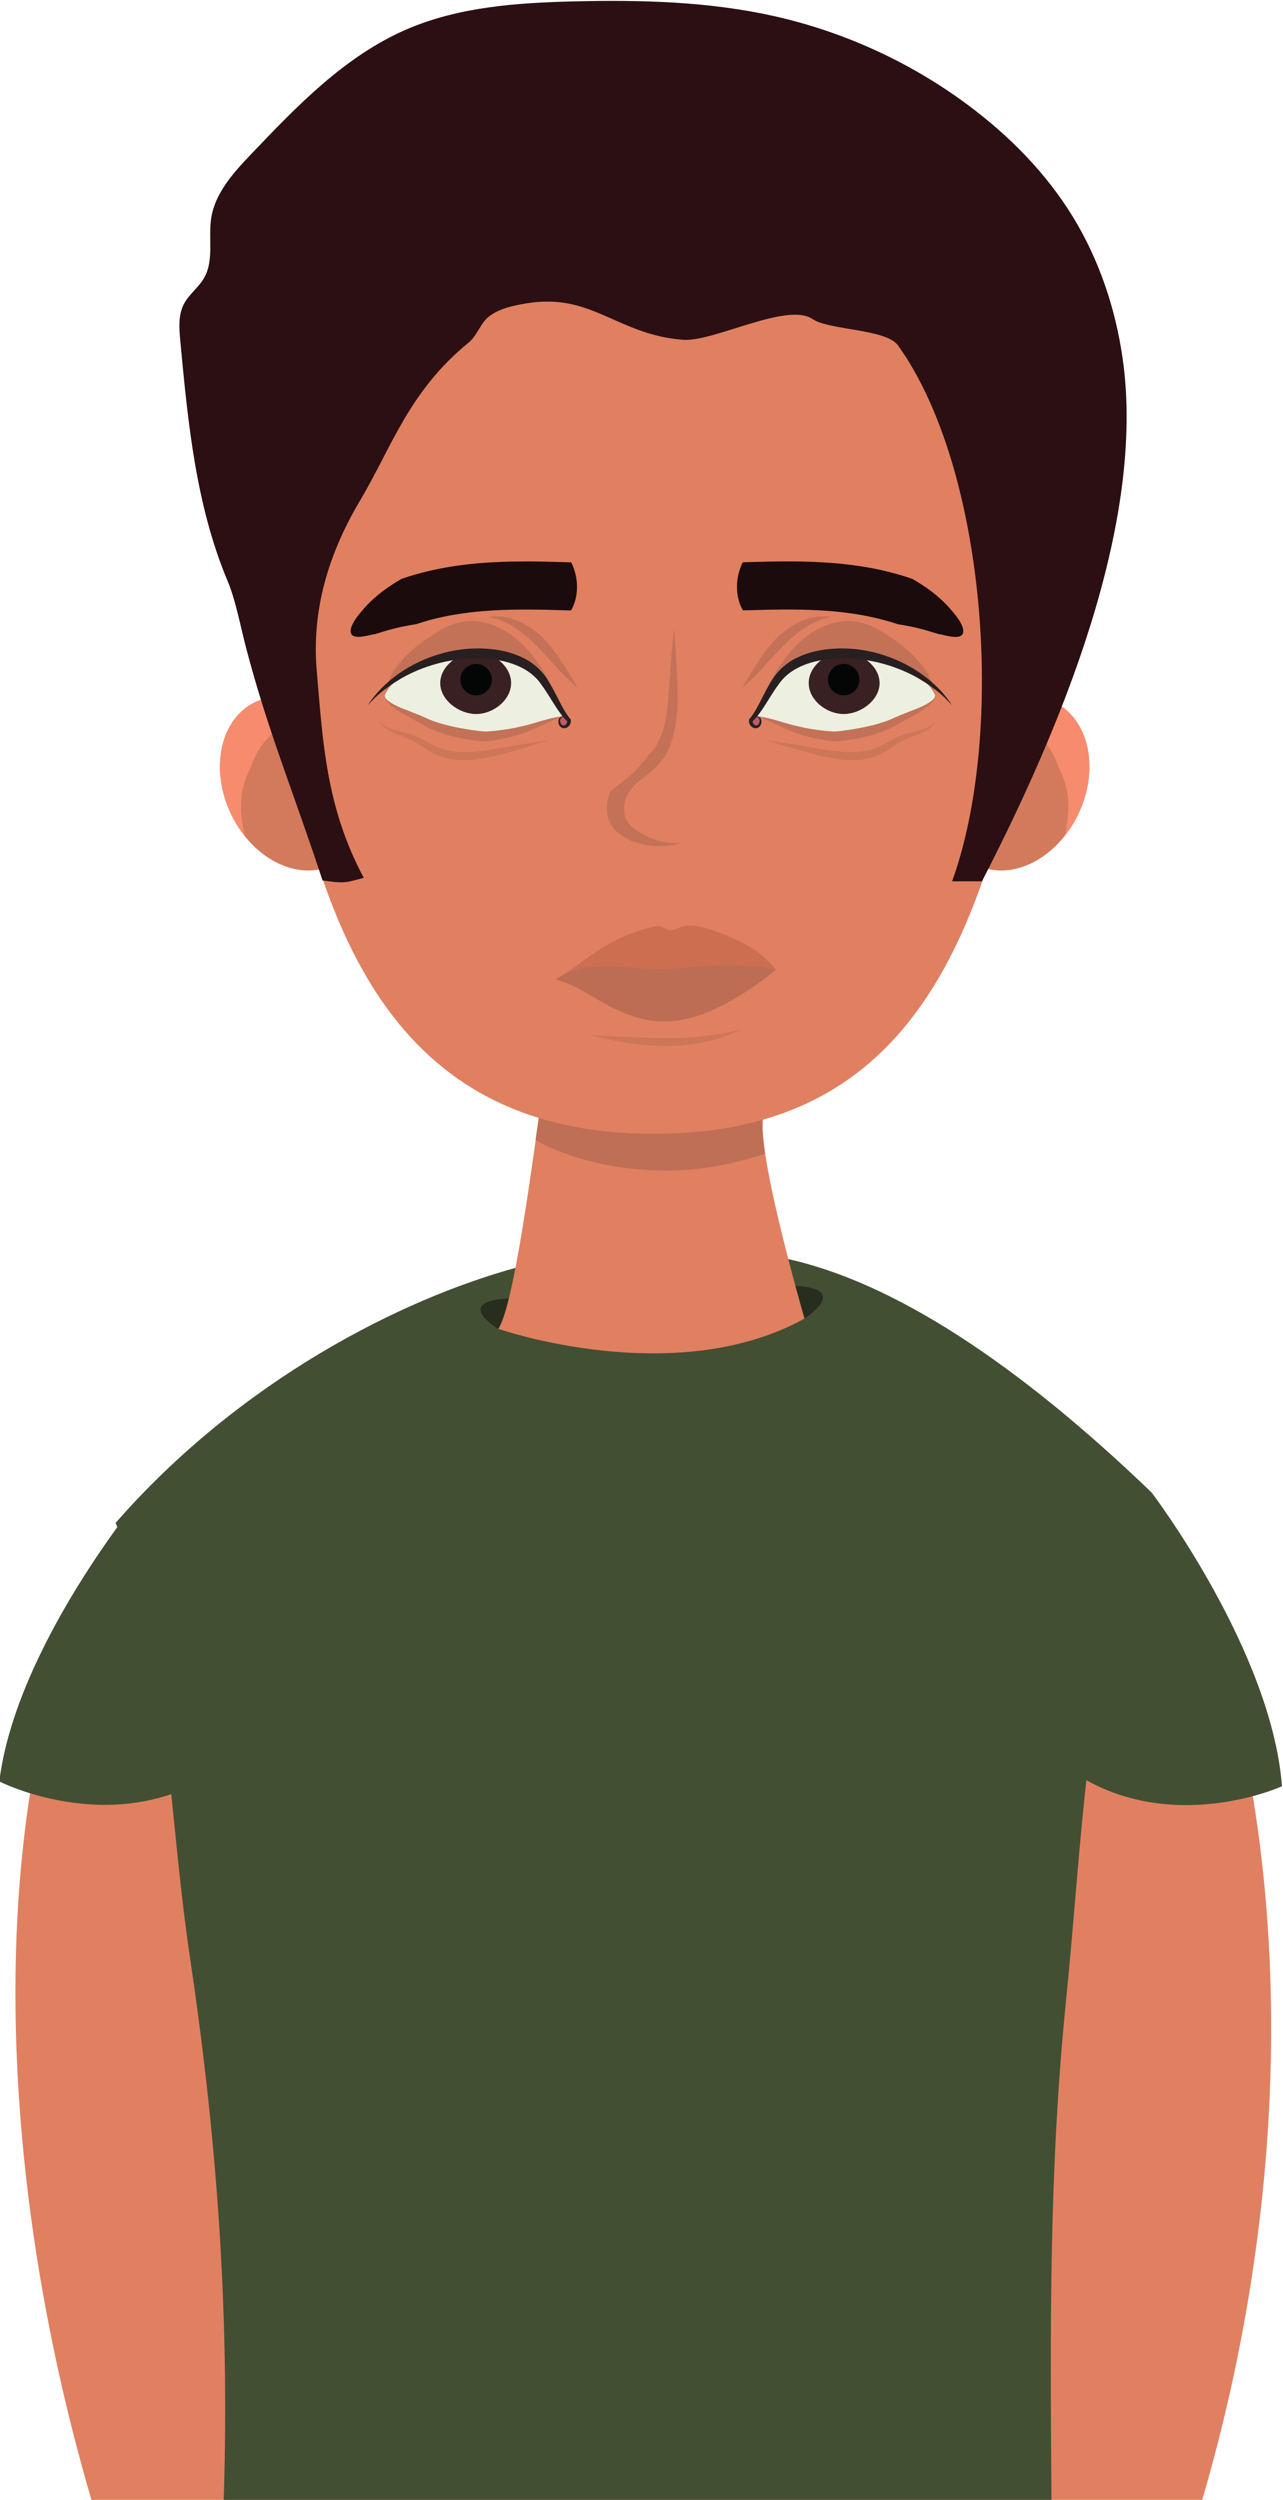 <?xml version="1.0" encoding="UTF-8" standalone="no"?>
<!-- Created with Inkscape (http://www.inkscape.org/) -->

<svg
   xmlns:dc="http://purl.org/dc/elements/1.1/"
   xmlns:cc="http://creativecommons.org/ns#"
   xmlns:rdf="http://www.w3.org/1999/02/22-rdf-syntax-ns#"
   xmlns:svg="http://www.w3.org/2000/svg"
   xmlns="http://www.w3.org/2000/svg"
   xmlns:sodipodi="http://sodipodi.sourceforge.net/DTD/sodipodi-0.dtd"
   xmlns:inkscape="http://www.inkscape.org/namespaces/inkscape"
   version="1.1"
   id="svg45"
   xml:space="preserve"
   width="127.912"
   height="249.209"
   viewBox="0 0 127.912 249.209"
   sodipodi:docname="yatindra.svg"
   inkscape:version="0.92.2 5c3e80d, 2017-08-06"><defs
     id="defs49" /><sodipodi:namedview
     pagecolor="#ffffff"
     bordercolor="#666666"
     borderopacity="1"
     objecttolerance="10"
     gridtolerance="10"
     guidetolerance="10"
     inkscape:pageopacity="0"
     inkscape:pageshadow="2"
     inkscape:window-width="1225"
     inkscape:window-height="792"
     id="namedview47"
     showgrid="false"
     inkscape:zoom="0.96299997"
     inkscape:cx="-143.59765"
     inkscape:cy="188.54433"
     inkscape:window-x="0"
     inkscape:window-y="0"
     inkscape:window-maximized="0"
     inkscape:current-layer="g53"
     fit-margin-top="0"
     fit-margin-left="0"
     fit-margin-right="0"
     fit-margin-bottom="0" /><g
     id="g53"
     inkscape:groupmode="layer"
     inkscape:label="ink_ext_XXXXXX"
     transform="matrix(1.333,0,0,-1.333,-269.247,352.461)"><path
       inkscape:connector-curvature="0"
       id="path283"
       style="fill:#d37a5c;fill-opacity:1;fill-rule:nonzero;stroke:none;stroke-width:0.1"
       d="m 228.671,208.007 c 1.572,-3.375 0.733,-7.096 -1.875,-8.311 -2.607,-1.215 -5.996,0.536 -7.567,3.911 -1.573,3.375 -0.733,7.096 1.875,8.31 2.607,1.215 5.995,-0.536 7.567,-3.91" /><path
       inkscape:connector-curvature="0"
       id="path285"
       style="fill:#f68c6d;fill-opacity:1;fill-rule:nonzero;stroke:none;stroke-width:0.1"
       d="m 220.016,203.828 c -0.043,1.129 0.192,2.182 0.706,3.159 0.331,1.017 0.896,1.897 1.696,2.64 0.849,0.85 1.936,1.503 3.102,1.915 -1.434,0.823 -3.034,1.02 -4.416,0.375 -2.608,-1.214 -3.448,-4.935 -1.875,-8.31 0.294,-0.632 0.653,-1.209 1.059,-1.718 -0.15,0.638 -0.243,1.292 -0.272,1.939" /><path
       inkscape:connector-curvature="0"
       id="path287"
       style="fill:#d37a5c;fill-opacity:1;fill-rule:nonzero;stroke:none;stroke-width:0.1"
       d="m 273.229,208.007 c -1.573,-3.375 -0.733,-7.096 1.875,-8.311 2.607,-1.215 5.996,0.536 7.567,3.911 1.572,3.375 0.733,7.096 -1.874,8.31 -2.609,1.215 -5.996,-0.536 -7.568,-3.91" /><path
       inkscape:connector-curvature="0"
       id="path289"
       style="fill:#f68c6d;fill-opacity:1;fill-rule:nonzero;stroke:none;stroke-width:0.1"
       d="m 281.884,203.828 c 0.043,1.129 -0.193,2.182 -0.706,3.159 -0.331,1.017 -0.897,1.897 -1.697,2.64 -0.848,0.85 -1.936,1.503 -3.101,1.915 1.433,0.823 3.034,1.02 4.417,0.375 2.607,-1.214 3.446,-4.935 1.874,-8.31 -0.295,-0.632 -0.653,-1.209 -1.059,-1.718 0.15,0.638 0.243,1.292 0.272,1.939" /><path
       inkscape:connector-curvature="0"
       id="path291"
       style="fill:#e08061;fill-opacity:1;fill-rule:nonzero;stroke:none;stroke-width:0.1"
       d="m 290.749,147.753 c -5.537,13.044 -30.39,21.792 -30.39,21.792 l -9.861,0.731 h -0.27 l -9.81,-1.237 c 0,0 -23.898,-8.177 -30.538,-20.605 -8.343,-15.617 -9.223,-43.074 -1.051,-70.995 h 41.399 0.27 41.398 c 8.172,27.921 5.771,54.016 -1.147,70.314" /><path
       inkscape:connector-curvature="0"
       id="path293"
       style="fill:#434f33;fill-opacity:1;fill-rule:nonzero;stroke:none;stroke-width:0.1"
       d="m 286.628,148.73 c 0.439,1.394 0.943,2.743 1.493,4.059 -10.015,9.637 -19.339,15.777 -27.366,17.501 -4.915,1.056 -15.248,0.654 -20.099,-0.666 -8.651,-2.355 -20.698,-8.435 -30.024,-19.104 0.662,-1.598 1.351,-3.298 1.763,-4.945 2.242,-8.97 2.423,-18.301 3.784,-27.445 2,-13.441 2.997,-26.392 2.538,-40.691 h 61.91 c -0.094,12.94 -0.186,24.773 1.099,37.456 1.15,11.365 1.458,22.919 4.902,33.835" /><path
       inkscape:connector-curvature="0"
       id="path295"
       style="fill:#272e1d;fill-opacity:1;fill-rule:nonzero;stroke:none;stroke-width:0.1"
       d="m 239.248,165.033 c 0,0 -3.45,2.075 0.787,2.273 0,0 -0.234,-1.368 -0.787,-2.273" /><path
       inkscape:connector-curvature="0"
       id="path297"
       style="fill:#272e1d;fill-opacity:1;fill-rule:nonzero;stroke:none;stroke-width:0.1"
       d="m 262.146,165.8 c 0,0 3.553,2.25 -0.682,2.446 0,0 0.263,-1.581 0.682,-2.446" /><path
       inkscape:connector-curvature="0"
       id="path299"
       style="fill:#e08061;fill-opacity:1;fill-rule:nonzero;stroke:none;stroke-width:0.1"
       d="m 242.415,181.424 c -0.142,0.064 -1.788,-14.348 -3.157,-16.391 0,0 13.194,-4.596 22.898,0.767 0,0 -4.407,15.141 -2.773,15.624 0,0 -11.57,-2.445 -16.968,0" /><path
       inkscape:connector-curvature="0"
       id="path301"
       style="fill:#bf6f55;fill-opacity:1;fill-rule:nonzero;stroke:none;stroke-width:0.1"
       d="m 253.167,176.912 c 2.078,0.136 4.087,0.583 6.041,1.213 -0.274,1.83 -0.3,3.161 0.166,3.299 0,0 -11.57,-2.445 -16.969,0 -0.035,0.016 -0.167,-0.887 -0.365,-2.279 3.265,-1.823 7.668,-2.458 11.127,-2.233" /><path
       inkscape:connector-curvature="0"
       id="path303"
       style="fill:#e08061;fill-opacity:1;fill-rule:nonzero;stroke:none;stroke-width:0.1"
       d="m 279.172,213.328 c -3.469,-18.292 -8.513,-33.71 -28.262,-33.71 -19.749,0 -25.201,15.346 -28.262,33.71 -3.404,20.43 12.654,33.709 28.262,33.709 15.609,0 32.007,-13.96 28.262,-33.709" /><path
       inkscape:connector-curvature="0"
       id="path305"
       style="fill:#2c0f12;fill-opacity:1;fill-rule:nonzero;stroke:none;stroke-width:0.1"
       d="m 226.109,198.565 c 1.587,-0.213 1.587,-0.213 3.083,0.2 -2.822,5.279 -3.059,10.145 -3.516,15.486 -0.394,4.6 0.908,8.814 3.27,12.781 2.313,3.887 3.619,8.12 8.085,11.755 0.654,0.533 0.88,1.47 1.554,1.977 0.791,0.594 1.802,0.797 2.778,0.96 4.89,0.812 6.754,-2.334 11.697,-2.724 2.287,-0.181 7.784,2.838 9.686,1.556 1.282,-0.864 5.506,-0.724 6.406,-1.98 6.638,-9.26 8.046,-29.031 4.042,-40.076 0,0 1.174,0 2.233,0 5.767,11.194 12.332,26.714 10.513,39.175 -0.537,3.685 -1.744,7.29 -3.68,10.471 -2.013,3.305 -4.782,6.11 -7.887,8.419 -4.277,3.18 -9.226,5.453 -14.425,6.627 -4.921,1.11 -10.01,1.239 -15.052,1.116 -4.25,-0.104 -8.597,-0.406 -12.499,-2.092 -4.586,-1.981 -8.162,-5.692 -11.607,-9.31 -1.32,-1.385 -2.703,-2.894 -3.004,-4.784 -0.24,-1.505 0.224,-3.17 -0.533,-4.492 -0.413,-0.721 -1.14,-1.228 -1.52,-1.967 -0.427,-0.831 -0.35,-1.821 -0.263,-2.752 0.572,-6.115 1.173,-12.342 3.56,-18.002 0.561,-1.327 0.977,-3.471 1.34,-4.865 1.616,-6.224 3.58,-10.892 5.739,-17.479" /><path
       inkscape:connector-curvature="0"
       id="path307"
       style="fill:#c47257;fill-opacity:1;fill-rule:nonzero;stroke:none;stroke-width:0.1"
       d="m 249.488,202.392 c -0.425,0.326 -0.753,0.704 -0.781,1.114 -0.098,0.733 0.002,1.402 0.635,2.054 0.357,0.472 0.991,0.776 1.608,1.402 0.641,0.633 0.96,1.053 1.252,1.961 0.589,1.852 0.473,3.578 0.421,5.046 -0.056,1.22 -0.133,2.334 -0.214,3.317 -0.009,-0.013 -0.021,-0.025 -0.03,-0.038 -0.102,-0.97 -0.202,-2.063 -0.284,-3.262 -0.108,-1.475 -0.149,-3.07 -0.613,-4.494 -0.016,-0.048 -0.056,-0.094 -0.082,-0.14 -0.155,-0.448 -0.402,-0.868 -0.73,-1.227 -0.073,-0.081 -0.157,-0.151 -0.238,-0.225 -0.276,-0.41 -0.601,-0.805 -0.99,-1.186 -0.469,-0.459 -1.196,-0.949 -1.812,-1.506 -0.255,-0.631 -0.352,-1.326 -0.148,-2.001 0.129,-0.434 0.404,-0.801 0.687,-1.043 0.285,-0.247 0.574,-0.407 0.839,-0.54 2.059,-0.962 4.052,-0.222 4.052,-0.222 0,0 -1.782,-0.338 -3.572,0.99" /><path
       inkscape:connector-curvature="0"
       id="path309"
       style="fill:#c47257;fill-opacity:1;fill-rule:nonzero;stroke:none;stroke-width:0.1"
       d="m 238.511,218.272 c 0,0 0.512,-0.058 1.218,-0.381 0.71,-0.315 1.57,-0.941 2.391,-1.776 0.823,-0.842 1.537,-1.691 2.11,-2.264 0.568,-0.58 0.969,-0.89 0.969,-0.89 0,0 -0.276,0.46 -0.673,1.12 -0.421,0.68 -0.984,1.651 -1.873,2.562 -0.893,0.913 -1.984,1.456 -2.81,1.604 -0.412,0.081 -0.75,0.087 -0.98,0.067 -0.229,-0.017 -0.352,-0.042 -0.352,-0.042" /><path
       inkscape:connector-curvature="0"
       id="path311"
       style="fill:#c47257;fill-opacity:1;fill-rule:nonzero;stroke:none;stroke-width:0.1"
       d="m 230.769,212.433 c 0,0 0.883,0.568 2.151,1.08 1.254,0.542 2.99,1.374 4.494,1.244 1.609,-0.097 3.202,-0.946 4.395,-1.67 1.205,-0.742 1.995,-1.228 1.995,-1.228 0,0 -0.098,0.259 -0.3,0.703 -0.204,0.444 -0.509,1.074 -0.962,1.793 -0.454,0.715 -1.057,1.532 -1.892,2.237 -0.828,0.699 -1.892,1.282 -3.119,1.365 -1.246,0.095 -2.396,-0.451 -3.217,-1.067 -0.864,-0.513 -1.693,-1.181 -2.368,-1.977 -1.06,-1.152 -1.177,-2.48 -1.177,-2.48" /><path
       inkscape:connector-curvature="0"
       id="path313"
       style="fill:#edf0e0;fill-opacity:1;fill-rule:nonzero;stroke:none;stroke-width:0.1"
       d="m 240.45,215.037 c 1.844,-0.87 3.298,-2.534 3.912,-4.478 -0.966,0.465 -2.045,-0.253 -3.063,-0.591 -0.573,-0.19 -2.115,-0.319 -2.717,-0.349 -2.879,-0.141 -4.637,0.459 -7.334,2.121 -0.146,0.09 -0.577,0.379 -0.479,0.693 0.089,0.285 0.473,0.809 0.742,0.947 0.93,0.475 0.408,0.788 1.313,1.129 2.055,0.772 4.287,1.068 6.471,0.856 0.997,-0.096 2.057,-0.338 2.728,-1.08" /><path
       inkscape:connector-curvature="0"
       id="path315"
       style="fill:#392023;fill-opacity:1;fill-rule:nonzero;stroke:none;stroke-width:0.1"
       d="m 234.912,213.328 c 0,-1.279 1.405,-2.315 2.684,-2.315 1.279,0 2.616,1.036 2.616,2.315 0,1.278 -1.337,2.315 -2.616,2.315 -1.279,0 -2.684,-1.037 -2.684,-2.315" /><path
       inkscape:connector-curvature="0"
       id="path317"
       style="fill:#040606;fill-opacity:1;fill-rule:nonzero;stroke:none;stroke-width:0.1"
       d="m 236.422,213.585 c 0,-0.648 0.526,-1.174 1.174,-1.174 0.648,0 1.174,0.526 1.174,1.174 0,0.648 -0.526,1.174 -1.174,1.174 -0.648,0 -1.174,-0.526 -1.174,-1.174" /><path
       inkscape:connector-curvature="0"
       id="path319"
       style="fill:#bf5a67;fill-opacity:1;fill-rule:nonzero;stroke:none;stroke-width:0.1"
       d="m 244.003,210.113 c -0.181,0.076 -0.237,0.324 -0.225,0.533 0.001,0.035 0.005,0.069 0.019,0.098 0.024,0.048 0.074,0.075 0.122,0.092 0.225,0.082 0.518,-0.01 0.599,-0.249 0.059,-0.177 -0.025,-0.396 -0.184,-0.476 -0.159,-0.08 -0.37,-0.009 -0.458,0.154" /><path
       inkscape:connector-curvature="0"
       id="path321"
       style="fill:#281f20;fill-opacity:1;fill-rule:nonzero;stroke:none;stroke-width:0.1"
       d="m 229.484,211.674 c 0,0 0.16,0.242 0.487,0.657 0.334,0.409 0.862,0.975 1.629,1.547 1.504,1.134 4.104,2.297 7.105,1.991 0.852,-0.082 1.681,-0.295 2.419,-0.661 0.739,-0.358 1.355,-0.926 1.755,-1.531 0.784,-1.217 1.157,-2.34 1.761,-3.028 l 0.029,-0.033 0.005,-0.031 c 0.044,-0.256 -0.091,-0.466 -0.263,-0.569 -0.175,-0.12 -0.434,-0.065 -0.536,0.075 -0.223,0.26 -0.139,0.622 0.067,0.721 0.199,0.103 0.372,0.032 0.449,-0.03 0.081,-0.065 0.097,-0.118 0.097,-0.118 0.025,-0.025 -0.166,0.27 -0.499,0.075 -0.145,-0.092 -0.157,-0.37 0.014,-0.523 0.154,-0.181 0.464,0.074 0.39,0.302 l 0.034,-0.065 c -0.72,0.659 -1.246,1.818 -2.031,2.87 -0.767,1.064 -2.19,1.657 -3.771,1.8 -2.753,0.285 -5.258,-0.613 -6.816,-1.557 -0.789,-0.474 -1.371,-0.958 -1.752,-1.315 -0.368,-0.369 -0.573,-0.577 -0.573,-0.577" /><path
       inkscape:connector-curvature="0"
       id="path323"
       style="fill:#c47257;fill-opacity:1;fill-rule:nonzero;stroke:none;stroke-width:0.1"
       d="m 230.769,212.433 c -0.015,0.004 -0.04,-0.234 0.273,-0.445 0.284,-0.218 0.75,-0.46 1.357,-0.678 0.313,-0.125 0.654,-0.26 1.017,-0.404 0.367,-0.151 0.698,-0.33 1.102,-0.46 0.785,-0.272 1.704,-0.467 2.669,-0.618 0.475,-0.053 0.928,-0.156 1.367,-0.109 0.44,0.025 0.897,0.092 1.313,0.15 0.834,0.129 1.582,0.318 2.203,0.507 0.628,0.19 1.147,0.333 1.513,0.399 0.367,0.073 0.573,0.057 0.573,0.057 0,0 -0.202,-0.031 -0.54,-0.169 -0.341,-0.133 -0.817,-0.359 -1.413,-0.638 -0.602,-0.281 -1.348,-0.57 -2.215,-0.777 -0.437,-0.098 -0.877,-0.192 -1.378,-0.245 -0.506,-0.072 -1.022,0.024 -1.539,0.084 -1.009,0.158 -1.958,0.407 -2.786,0.771 -0.413,0.169 -0.79,0.419 -1.118,0.6 -0.33,0.182 -0.64,0.353 -0.924,0.51 -0.59,0.314 -1.031,0.65 -1.282,0.935 -0.125,0.142 -0.201,0.278 -0.214,0.38 -0.012,0.105 0.028,0.149 0.022,0.15" /><path
       inkscape:connector-curvature="0"
       id="path325"
       style="fill:#c47257;fill-opacity:1;fill-rule:nonzero;stroke:none;stroke-width:0.1"
       d="m 264.172,218.272 c 0,0 -0.513,-0.058 -1.219,-0.381 -0.71,-0.315 -1.57,-0.941 -2.39,-1.776 -0.824,-0.842 -1.538,-1.691 -2.112,-2.264 -0.566,-0.58 -0.968,-0.89 -0.968,-0.89 0,0 0.277,0.46 0.672,1.12 0.422,0.68 0.986,1.651 1.874,2.562 0.894,0.913 1.984,1.456 2.81,1.604 0.412,0.081 0.751,0.087 0.98,0.067 0.23,-0.017 0.353,-0.042 0.353,-0.042" /><path
       inkscape:connector-curvature="0"
       id="path327"
       style="fill:#c47257;fill-opacity:1;fill-rule:nonzero;stroke:none;stroke-width:0.1"
       d="m 271.913,212.433 c 0,0 -0.883,0.568 -2.15,1.08 -1.254,0.542 -2.991,1.374 -4.494,1.244 -1.61,-0.097 -3.204,-0.946 -4.395,-1.67 -1.206,-0.742 -1.995,-1.228 -1.995,-1.228 0,0 0.098,0.259 0.3,0.703 0.203,0.444 0.508,1.074 0.961,1.793 0.455,0.715 1.057,1.532 1.892,2.237 0.827,0.699 1.893,1.282 3.119,1.365 1.246,0.095 2.396,-0.451 3.217,-1.067 0.864,-0.513 1.694,-1.181 2.368,-1.977 1.061,-1.152 1.177,-2.48 1.177,-2.48" /><path
       inkscape:connector-curvature="0"
       id="path329"
       style="fill:#edf0e0;fill-opacity:1;fill-rule:nonzero;stroke:none;stroke-width:0.1"
       d="m 262.232,215.037 c -1.844,-0.87 -3.297,-2.534 -3.912,-4.478 0.966,0.465 2.045,-0.253 3.064,-0.591 0.572,-0.19 2.114,-0.319 2.717,-0.349 2.878,-0.141 4.636,0.459 7.333,2.121 0.147,0.09 0.577,0.379 0.479,0.693 -0.089,0.285 -0.473,0.809 -0.742,0.947 -0.93,0.475 -0.407,0.788 -1.314,1.129 -2.053,0.772 -4.286,1.068 -6.47,0.856 -0.997,-0.096 -2.057,-0.338 -2.728,-1.08" /><path
       inkscape:connector-curvature="0"
       id="path331"
       style="fill:#392023;fill-opacity:1;fill-rule:nonzero;stroke:none;stroke-width:0.1"
       d="m 267.771,213.328 c 0,-1.279 -1.406,-2.315 -2.685,-2.315 -1.278,0 -2.615,1.036 -2.615,2.315 0,1.278 1.337,2.315 2.615,2.315 1.279,0 2.685,-1.037 2.685,-2.315" /><path
       inkscape:connector-curvature="0"
       id="path333"
       style="fill:#040606;fill-opacity:1;fill-rule:nonzero;stroke:none;stroke-width:0.1"
       d="m 266.26,213.585 c 0,-0.648 -0.526,-1.174 -1.174,-1.174 -0.648,0 -1.174,0.526 -1.174,1.174 0,0.648 0.526,1.174 1.174,1.174 0.648,0 1.174,-0.526 1.174,-1.174" /><path
       inkscape:connector-curvature="0"
       id="path335"
       style="fill:#bf5a67;fill-opacity:1;fill-rule:nonzero;stroke:none;stroke-width:0.1"
       d="m 258.679,210.113 c 0.181,0.076 0.237,0.324 0.225,0.533 -0.002,0.035 -0.005,0.069 -0.019,0.098 -0.024,0.048 -0.073,0.075 -0.121,0.092 -0.226,0.082 -0.519,-0.01 -0.599,-0.249 -0.061,-0.177 0.024,-0.396 0.184,-0.476 0.158,-0.08 0.369,-0.009 0.458,0.154" /><path
       inkscape:connector-curvature="0"
       id="path337"
       style="fill:#281f20;fill-opacity:1;fill-rule:nonzero;stroke:none;stroke-width:0.1"
       d="m 273.198,211.674 c 0,0 -0.206,0.208 -0.573,0.577 -0.38,0.357 -0.962,0.841 -1.752,1.315 -1.558,0.944 -4.062,1.842 -6.815,1.557 -1.581,-0.143 -3.005,-0.736 -3.772,-1.8 -0.784,-1.052 -1.31,-2.211 -2.031,-2.87 l 0.034,0.065 c -0.074,-0.228 0.236,-0.483 0.391,-0.302 0.171,0.153 0.159,0.431 0.013,0.523 -0.334,0.195 -0.524,-0.1 -0.499,-0.075 0,0 0.016,0.053 0.098,0.118 0.076,0.062 0.25,0.133 0.448,0.03 0.205,-0.099 0.29,-0.461 0.067,-0.721 -0.102,-0.14 -0.361,-0.195 -0.536,-0.075 -0.171,0.103 -0.306,0.313 -0.263,0.569 l 0.006,0.031 0.029,0.033 c 0.603,0.688 0.977,1.811 1.76,3.028 0.4,0.605 1.016,1.173 1.756,1.531 0.737,0.366 1.566,0.579 2.419,0.661 3.001,0.306 5.6,-0.857 7.104,-1.991 0.767,-0.572 1.296,-1.138 1.629,-1.547 0.327,-0.415 0.487,-0.657 0.487,-0.657" /><path
       inkscape:connector-curvature="0"
       id="path339"
       style="fill:#c47257;fill-opacity:1;fill-rule:nonzero;stroke:none;stroke-width:0.1"
       d="m 271.913,212.433 c 0.016,0.004 0.04,-0.234 -0.273,-0.445 -0.284,-0.218 -0.749,-0.46 -1.357,-0.678 -0.313,-0.125 -0.654,-0.26 -1.016,-0.404 -0.368,-0.151 -0.7,-0.33 -1.103,-0.46 -0.785,-0.272 -1.703,-0.467 -2.669,-0.618 -0.474,-0.053 -0.928,-0.156 -1.367,-0.109 -0.44,0.025 -0.897,0.092 -1.313,0.15 -0.834,0.129 -1.582,0.318 -2.203,0.507 -0.628,0.19 -1.147,0.333 -1.513,0.399 -0.367,0.073 -0.574,0.057 -0.574,0.057 0,0 0.204,-0.031 0.541,-0.169 0.34,-0.133 0.818,-0.359 1.413,-0.638 0.602,-0.281 1.347,-0.57 2.215,-0.777 0.437,-0.098 0.877,-0.192 1.378,-0.245 0.506,-0.072 1.022,0.024 1.539,0.084 1.009,0.158 1.958,0.407 2.786,0.771 0.413,0.169 0.79,0.419 1.119,0.6 0.33,0.182 0.639,0.353 0.923,0.51 0.59,0.314 1.032,0.65 1.282,0.935 0.125,0.142 0.201,0.278 0.215,0.38 0.01,0.105 -0.029,0.149 -0.023,0.15" /><path
       inkscape:connector-curvature="0"
       id="path341"
       style="fill:#1b0b0d;fill-opacity:1;fill-rule:nonzero;stroke:none;stroke-width:0.1"
       d="m 257.59,218.764 c -0.031,0 -0.043,0 -0.085,0.086 -0.289,0.5 -0.713,1.794 -0.041,3.366 0.012,0.028 0.07,0.133 0.1,0.148 0.042,0.001 0.838,0.022 2.009,0.051 1.176,0.021 2.745,0.027 4.329,-0.083 1.581,-0.104 3.176,-0.348 4.36,-0.643 1.184,-0.282 1.961,-0.573 1.961,-0.573 0,0 0.486,-0.262 1.105,-0.698 0.619,-0.434 1.358,-1.068 1.874,-1.714 0.909,-1.035 0.956,-1.621 0.69,-1.816 -0.279,-0.209 -0.889,-0.087 -1.572,0.088 0.047,-0.069 -0.732,0.223 -1.542,0.426 -0.811,0.207 -1.651,0.328 -1.651,0.328 0,0 -0.653,0.238 -1.68,0.474 -1.023,0.244 -2.424,0.456 -3.866,0.544 -1.44,0.096 -2.915,0.09 -4.043,0.067 -1.135,-0.03 -1.906,-0.05 -1.948,-0.051" /><path
       inkscape:connector-curvature="0"
       id="path343"
       style="fill:#1b0b0d;fill-opacity:1;fill-rule:nonzero;stroke:none;stroke-width:0.1"
       d="m 244.655,218.759 c 0.032,0 0.043,-10e-4 0.085,0.085 0.29,0.5 0.714,1.794 0.044,3.366 -0.012,0.028 -0.071,0.134 -0.101,0.149 -0.042,0.001 -0.838,0.022 -2.009,0.052 -1.176,0.022 -2.745,0.029 -4.329,-0.081 -1.581,-0.103 -3.176,-0.345 -4.36,-0.64 -1.185,-0.28 -1.961,-0.571 -1.961,-0.571 0,0 -0.487,-0.261 -1.106,-0.697 -0.619,-0.434 -1.358,-1.068 -1.876,-1.713 -0.909,-1.034 -0.957,-1.62 -0.69,-1.815 0.278,-0.21 0.889,-0.088 1.572,0.086 -0.048,-0.068 0.732,0.223 1.542,0.425 0.811,0.207 1.652,0.327 1.652,0.327 0,0 0.653,0.237 1.679,0.474 1.024,0.242 2.424,0.453 3.868,0.541 1.44,0.094 2.914,0.087 4.043,0.065 1.134,-0.032 1.905,-0.052 1.947,-0.053" /><path
       inkscape:connector-curvature="0"
       id="path345"
       style="fill:#ce7658;fill-opacity:1;fill-rule:nonzero;stroke:none;stroke-width:0.1"
       d="m 230.346,210.557 c 0,0 0.097,-0.171 0.362,-0.374 0.27,-0.203 0.721,-0.367 1.312,-0.503 0.295,-0.075 0.626,-0.147 0.98,-0.281 0.355,-0.135 0.701,-0.333 1.049,-0.528 0.681,-0.414 1.455,-0.669 2.351,-0.703 1.778,-0.048 3.44,0.433 4.647,0.583 1.207,0.193 1.959,0.285 1.959,0.285 0,0 -0.719,-0.238 -1.893,-0.578 -0.589,-0.168 -1.283,-0.369 -2.073,-0.564 -0.79,-0.189 -1.69,-0.369 -2.668,-0.326 -0.973,0.027 -1.923,0.392 -2.586,0.871 -0.664,0.478 -1.26,0.752 -1.855,0.955 -0.577,0.209 -1.041,0.46 -1.284,0.718 -0.242,0.259 -0.301,0.445 -0.301,0.445" /><path
       inkscape:connector-curvature="0"
       id="path347"
       style="fill:#ce7658;fill-opacity:1;fill-rule:nonzero;stroke:none;stroke-width:0.1"
       d="m 272.007,210.557 c 0,0 -0.06,-0.186 -0.302,-0.445 -0.243,-0.258 -0.706,-0.509 -1.283,-0.718 -0.596,-0.203 -1.193,-0.477 -1.857,-0.955 -0.662,-0.479 -1.612,-0.844 -2.585,-0.871 -0.978,-0.043 -1.877,0.137 -2.667,0.326 -0.791,0.195 -1.486,0.396 -2.074,0.564 -1.174,0.34 -1.893,0.578 -1.893,0.578 0,0 0.752,-0.092 1.959,-0.285 1.207,-0.15 2.87,-0.631 4.647,-0.583 0.896,0.034 1.67,0.289 2.352,0.703 0.347,0.195 0.693,0.393 1.049,0.528 0.354,0.134 0.684,0.206 0.979,0.281 0.591,0.136 1.043,0.3 1.312,0.503 0.265,0.203 0.363,0.374 0.363,0.374" /><path
       inkscape:connector-curvature="0"
       id="path349"
       style="fill:#ce7658;fill-opacity:1;fill-rule:nonzero;stroke:none;stroke-width:0.1"
       d="m 257.42,187.431 c 0,0 -0.564,-0.316 -1.561,-0.64 -0.992,-0.329 -2.434,-0.605 -4.034,-0.607 -1.6,-0.001 -3.026,0.229 -4.043,0.432 -1.018,0.207 -1.636,0.383 -1.636,0.383 0,0 0.671,-0.034 1.674,-0.085 1.031,-0.055 2.448,-0.131 4.003,-0.13 3.114,-0.055 5.597,0.647 5.597,0.647" /><path
       inkscape:connector-curvature="0"
       id="path351"
       style="fill:#434f33;fill-opacity:1;fill-rule:nonzero;stroke:none;stroke-width:0.1"
       d="m 288.121,152.789 c 0,0 8.965,-11.791 9.748,-21.965 0,0 -8.21,-3.737 -15.477,0.958 0,0 1.072,11.61 5.729,21.007" /><path
       inkscape:connector-curvature="0"
       id="path353"
       style="fill:#434f33;fill-opacity:1;fill-rule:nonzero;stroke:none;stroke-width:0.1"
       d="m 212.666,152.687 c 0,0 -9.49,-11.374 -10.731,-21.502 0,0 8.032,-4.105 15.504,0.257 0,0 -0.546,11.646 -4.773,21.245" /><path
       inkscape:connector-curvature="0"
       id="path355"
       style="fill:#cc6f50;fill-opacity:1;fill-rule:nonzero;stroke:none;stroke-width:0.1"
       d="m 243.557,191.153 c 2.033,1.215 3.56,2.912 6.563,3.751 0.459,0.128 0.947,0.364 1.395,0.189 0.208,-0.081 0.387,-0.236 0.613,-0.255 0.238,-0.022 0.452,0.114 0.669,0.204 0.695,0.289 1.516,0.125 2.236,-0.116 1.972,-0.659 3.765,-1.458 4.976,-3.02 -4.432,-0.81 -9.069,-1.358 -13.557,-0.801 -0.95,0.119 -2.047,-0.448 -2.74,0.157" /><path
       inkscape:connector-curvature="0"
       id="path357"
       style="fill:#bd6d54;fill-opacity:1;fill-rule:nonzero;stroke:none;stroke-width:0.1"
       d="m 260.009,191.906 c 0,0 -0.78,-0.719 -2.122,-1.592 -0.675,-0.437 -1.471,-0.91 -2.415,-1.354 -0.952,-0.437 -2.132,-0.87 -3.573,-0.93 -0.715,-0.032 -1.459,0.072 -2.08,0.232 -0.625,0.165 -1.167,0.383 -1.65,0.607 -0.963,0.457 -1.695,0.925 -2.336,1.287 -0.634,0.368 -1.181,0.629 -1.598,0.776 -0.209,0.087 -0.377,0.125 -0.495,0.164 -0.119,0.037 -0.183,0.057 -0.183,0.057 0,0 0.054,0.037 0.155,0.109 0.104,0.067 0.26,0.181 0.478,0.28 0.43,0.224 1.127,0.454 1.991,0.541 0.861,0.097 1.872,0.055 2.85,-0.024 0.456,-0.034 0.933,-0.069 1.428,-0.105 0.459,-0.019 0.853,-0.029 1.299,-0.01 0.887,0.031 1.874,0.136 2.866,0.209 1,0.08 1.953,0.088 2.748,0.05 1.599,-0.072 2.637,-0.297 2.637,-0.297" /></g></svg>